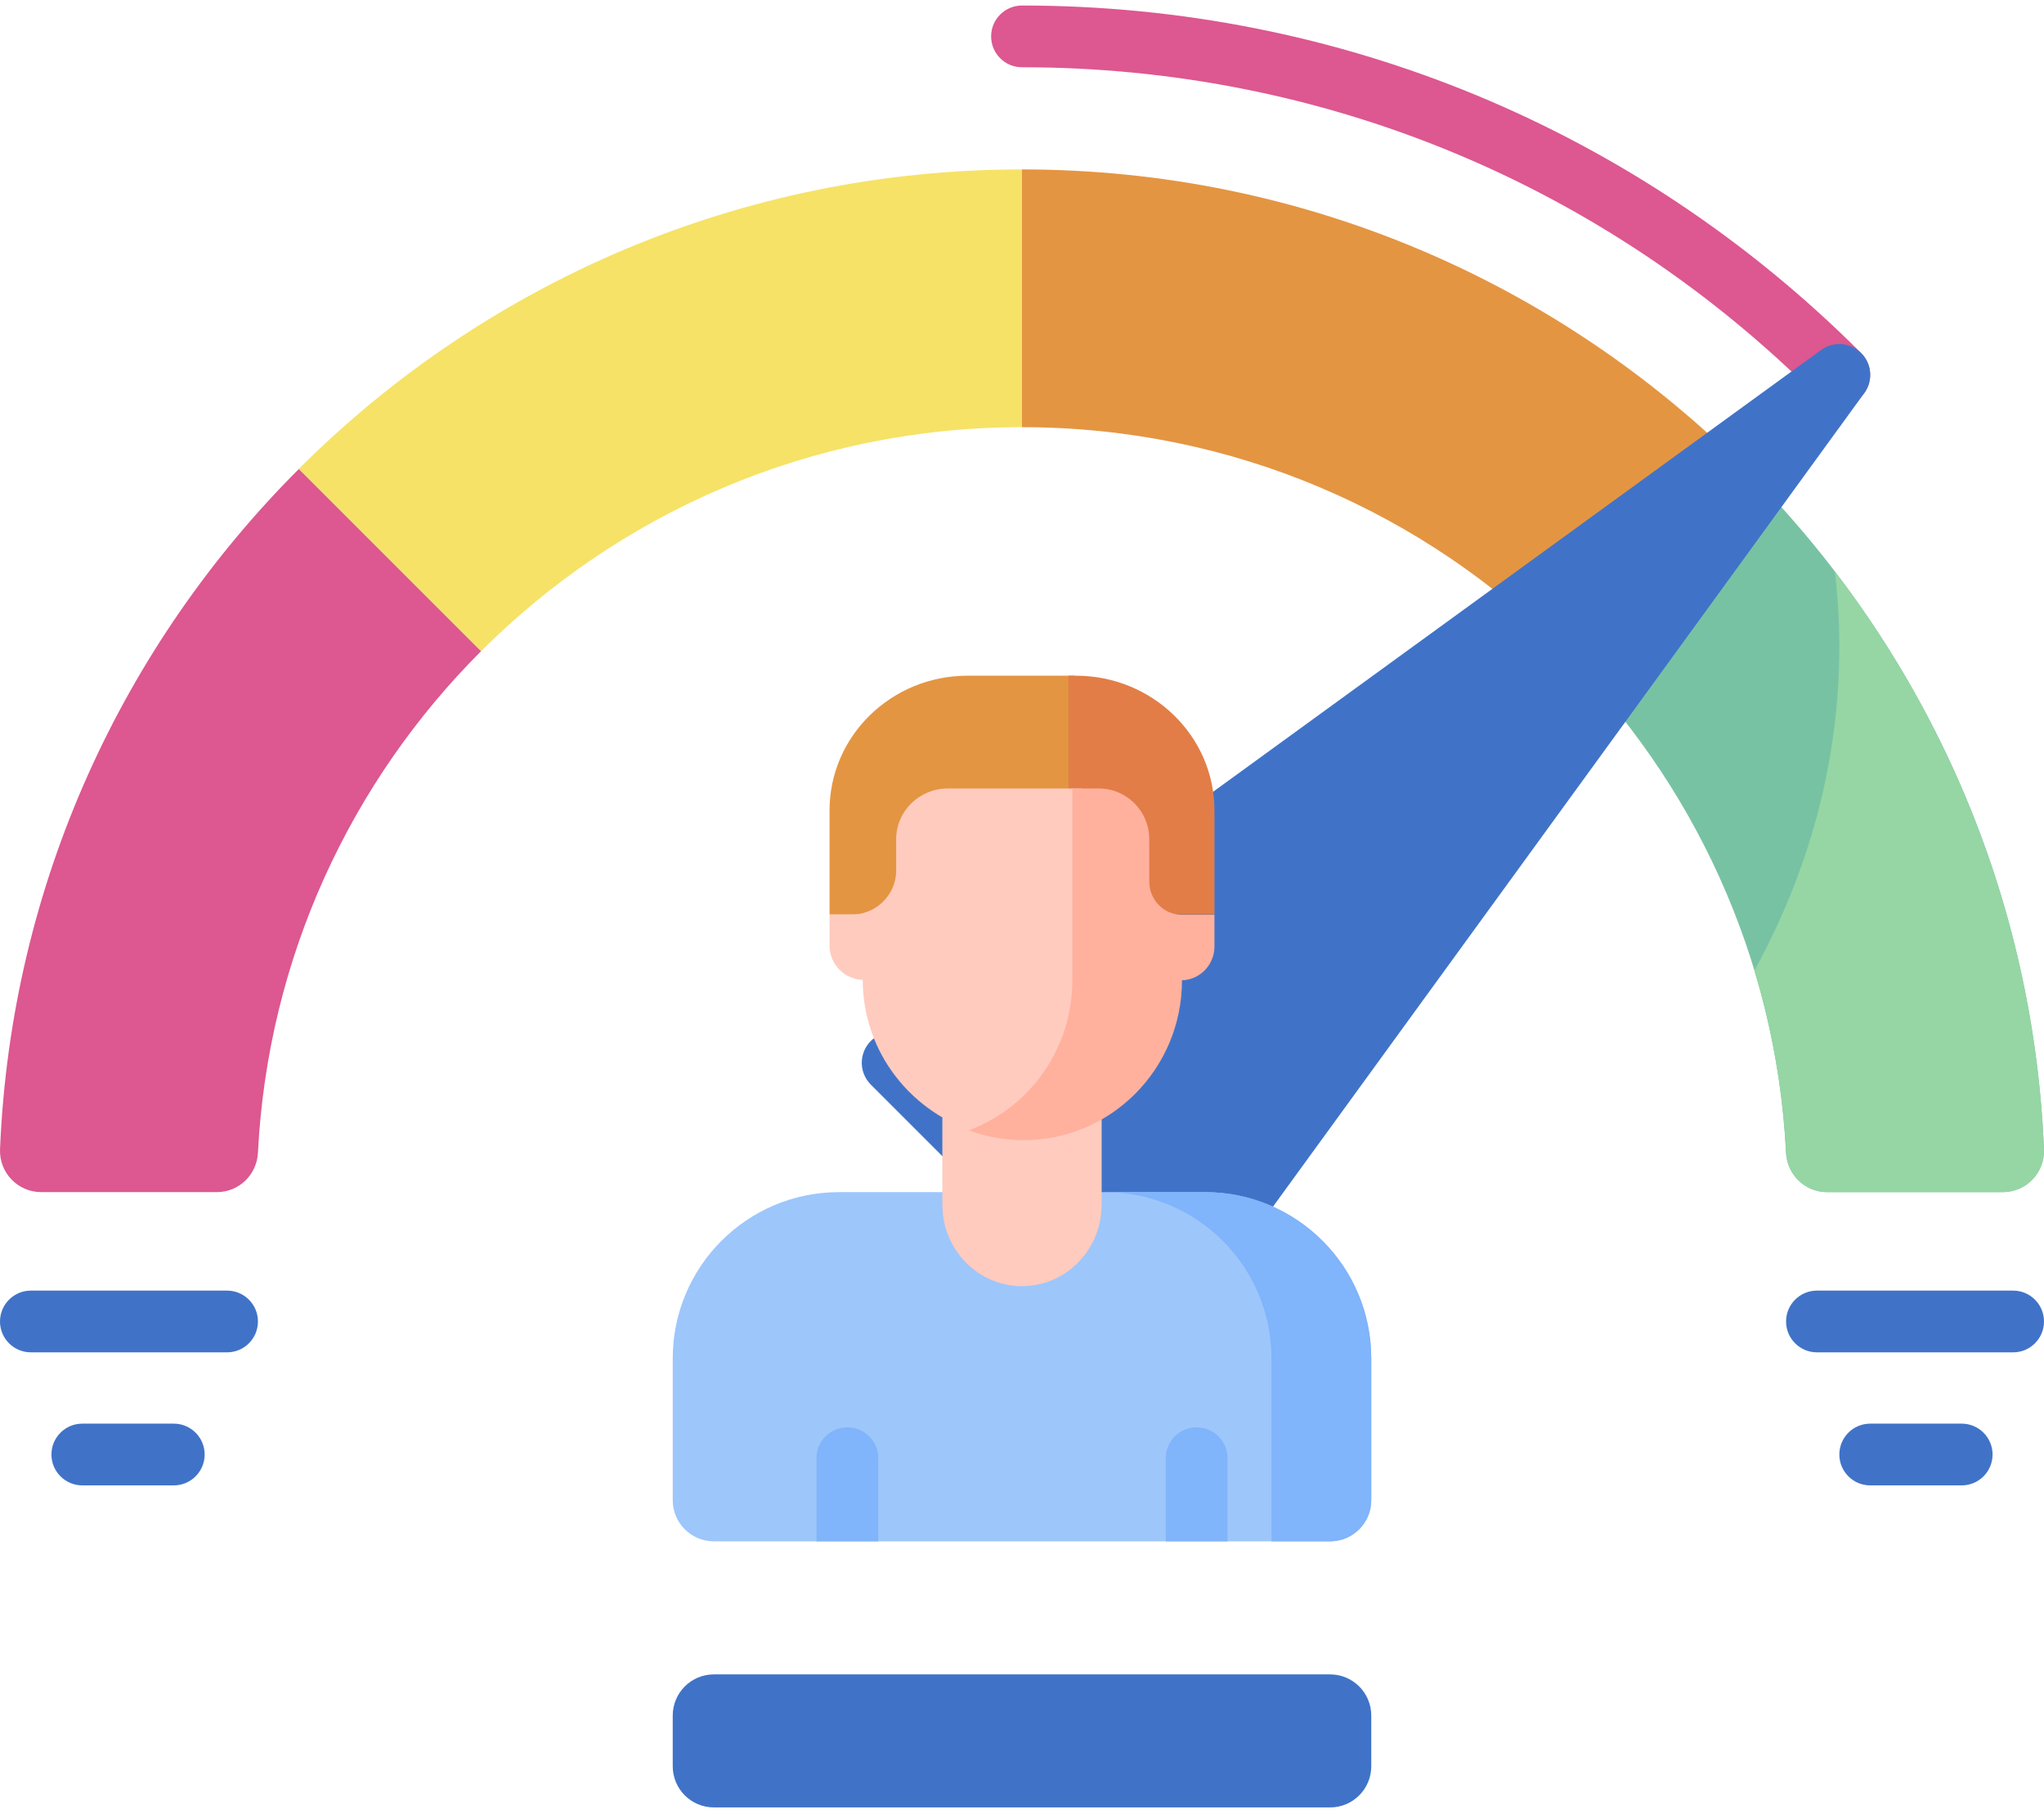 <svg width="231" height="205" viewBox="0 0 231 205" fill="none" xmlns="http://www.w3.org/2000/svg">
<path d="M33.762 53.007L54.363 73.608C70.009 57.962 91.624 48.284 115.501 48.284V19.15C83.58 19.15 54.681 32.089 33.762 53.007Z" fill="#F6E266"/>
<path d="M197.238 53.007L176.637 73.608C160.99 57.962 139.375 48.284 115.499 48.284V19.15C147.42 19.15 176.319 32.089 197.238 53.007Z" fill="#E49542"/>
<path d="M197.231 53.014L176.638 73.608C191.306 88.276 200.729 108.191 201.849 130.296C201.975 132.782 204.001 134.746 206.49 134.746H226.344C228.99 134.746 231.105 132.54 230.996 129.896C229.757 99.905 217.085 72.869 197.231 53.014Z" fill="#78C2A4"/>
<path d="M207.371 64.609C207.695 67.403 207.87 70.23 207.87 73.088C207.87 86.079 204.452 98.453 198.273 109.705C200.259 116.278 201.487 123.179 201.849 130.31C201.975 132.791 204.007 134.746 206.493 134.746H226.344C228.989 134.746 231.104 132.542 230.995 129.899C229.983 105.392 221.332 82.863 207.371 64.609Z" fill="#95D6A4"/>
<path d="M33.769 53.014L54.362 73.608C39.694 88.276 30.271 108.191 29.151 130.296C29.025 132.782 26.999 134.746 24.509 134.746H4.656C2.01 134.746 -0.105 132.54 0.004 129.896C1.243 99.905 13.915 72.869 33.769 53.014Z" fill="#DD5790"/>
<path d="M207.871 45.864C206.978 45.864 206.085 45.523 205.404 44.843C181.39 20.828 149.461 7.602 115.5 7.602C113.573 7.602 112.011 6.04 112.011 4.113C112.011 2.186 113.573 0.624 115.5 0.624C151.325 0.624 185.006 14.575 210.338 39.908C211.7 41.271 211.7 43.479 210.338 44.842C209.657 45.523 208.763 45.864 207.871 45.864Z" fill="#DD5790"/>
<path d="M210.338 39.908C209.125 38.695 207.209 38.544 205.82 39.553L98.829 117.304C98.004 117.904 97.483 118.835 97.402 119.853C97.323 120.87 97.692 121.872 98.413 122.594L127.653 151.834C128.309 152.49 129.198 152.855 130.12 152.855C130.211 152.855 130.302 152.851 130.393 152.844C131.411 152.764 132.342 152.243 132.942 151.417L210.693 44.426C211.703 43.038 211.552 41.122 210.338 39.908Z" fill="#4073C8"/>
<path d="M76.028 153.542V169.566C76.028 172.135 78.111 174.217 80.68 174.217H150.32C152.889 174.217 154.972 172.135 154.972 169.566V153.542C154.972 143.161 146.556 134.746 136.175 134.746H94.824C84.444 134.746 76.028 143.161 76.028 153.542Z" fill="#9DC6FB"/>
<path d="M136.176 134.746H124.898C135.279 134.746 143.695 143.161 143.695 153.542V174.218H150.321C152.89 174.218 154.972 172.136 154.972 169.567V153.543C154.972 143.161 146.557 134.746 136.176 134.746Z" fill="#80B4FB"/>
<path d="M150.32 204.292H80.68C78.111 204.292 76.028 202.209 76.028 199.64V193.907C76.028 191.338 78.111 189.255 80.68 189.255H150.32C152.889 189.255 154.972 191.338 154.972 193.907V199.64C154.972 202.209 152.889 204.292 150.32 204.292Z" fill="#4073C8"/>
<path d="M99.253 174.218V164.819C99.253 162.893 97.691 161.331 95.764 161.331C93.837 161.331 92.275 162.893 92.275 164.819V174.218H99.253Z" fill="#80B4FB"/>
<path d="M138.725 164.819C138.725 162.893 137.163 161.331 135.236 161.331C133.309 161.331 131.747 162.893 131.747 164.819V174.218H138.725V164.819Z" fill="#80B4FB"/>
<path d="M227.511 152.855H205.339C203.412 152.855 201.85 151.293 201.85 149.366C201.85 147.439 203.412 145.877 205.339 145.877H227.511C229.438 145.877 231 147.439 231 149.366C231 151.293 229.438 152.855 227.511 152.855Z" fill="#4073C8"/>
<path d="M221.698 167.892H211.36C209.433 167.892 207.871 166.33 207.871 164.403C207.871 162.476 209.433 160.914 211.36 160.914H221.698C223.625 160.914 225.187 162.476 225.187 164.403C225.187 166.33 223.625 167.892 221.698 167.892Z" fill="#4073C8"/>
<path d="M3.489 152.855H25.662C27.589 152.855 29.151 151.293 29.151 149.366C29.151 147.439 27.589 145.877 25.662 145.877H3.489C1.562 145.877 0 147.439 0 149.366C0 151.293 1.562 152.855 3.489 152.855Z" fill="#4073C8"/>
<path d="M9.302 167.892H19.64C21.567 167.892 23.129 166.33 23.129 164.403C23.129 162.476 21.567 160.914 19.64 160.914H9.302C7.375 160.914 5.813 162.476 5.813 164.403C5.813 166.33 7.375 167.892 9.302 167.892Z" fill="#4073C8"/>
<path d="M121.415 76.374C121.414 76.374 109.343 76.374 109.343 76.374C100.731 76.374 93.75 83.194 93.75 91.606V103.374H122.25V77.597L121.415 76.374Z" fill="#E49542"/>
<path d="M121.586 76.374H120.75V103.374H137.25V91.607C137.25 83.194 130.237 76.374 121.586 76.374Z" fill="#E27D47"/>
<path d="M124.5 136.163V123.624H106.5V136.163C106.5 141.25 110.53 145.374 115.5 145.374C120.471 145.374 124.5 141.25 124.5 136.163Z" fill="#FFCBBE"/>
<path d="M122.25 111.233V89.124H107.1C103.886 89.124 101.281 91.693 101.281 94.862V98.402C101.281 101.139 99.011 103.377 96.237 103.377H93.75V106.89C93.75 108.963 95.403 110.67 97.502 110.766C97.502 119.026 103.134 125.985 110.815 128.124C117.529 125.375 122.25 118.848 122.25 111.233Z" fill="#FFCBBE"/>
<path d="M109.5 127.759C111.431 128.479 113.517 128.874 115.695 128.874C125.573 128.874 133.581 120.783 133.581 110.803C135.626 110.737 137.25 109.042 137.25 106.975V103.402H133.581C131.541 103.402 129.886 101.73 129.886 99.668V94.872C129.886 91.698 127.339 89.124 124.197 89.124H121.19V110.803C121.19 118.582 116.324 125.213 109.5 127.759Z" fill="#FFB19D"/>
</svg>
